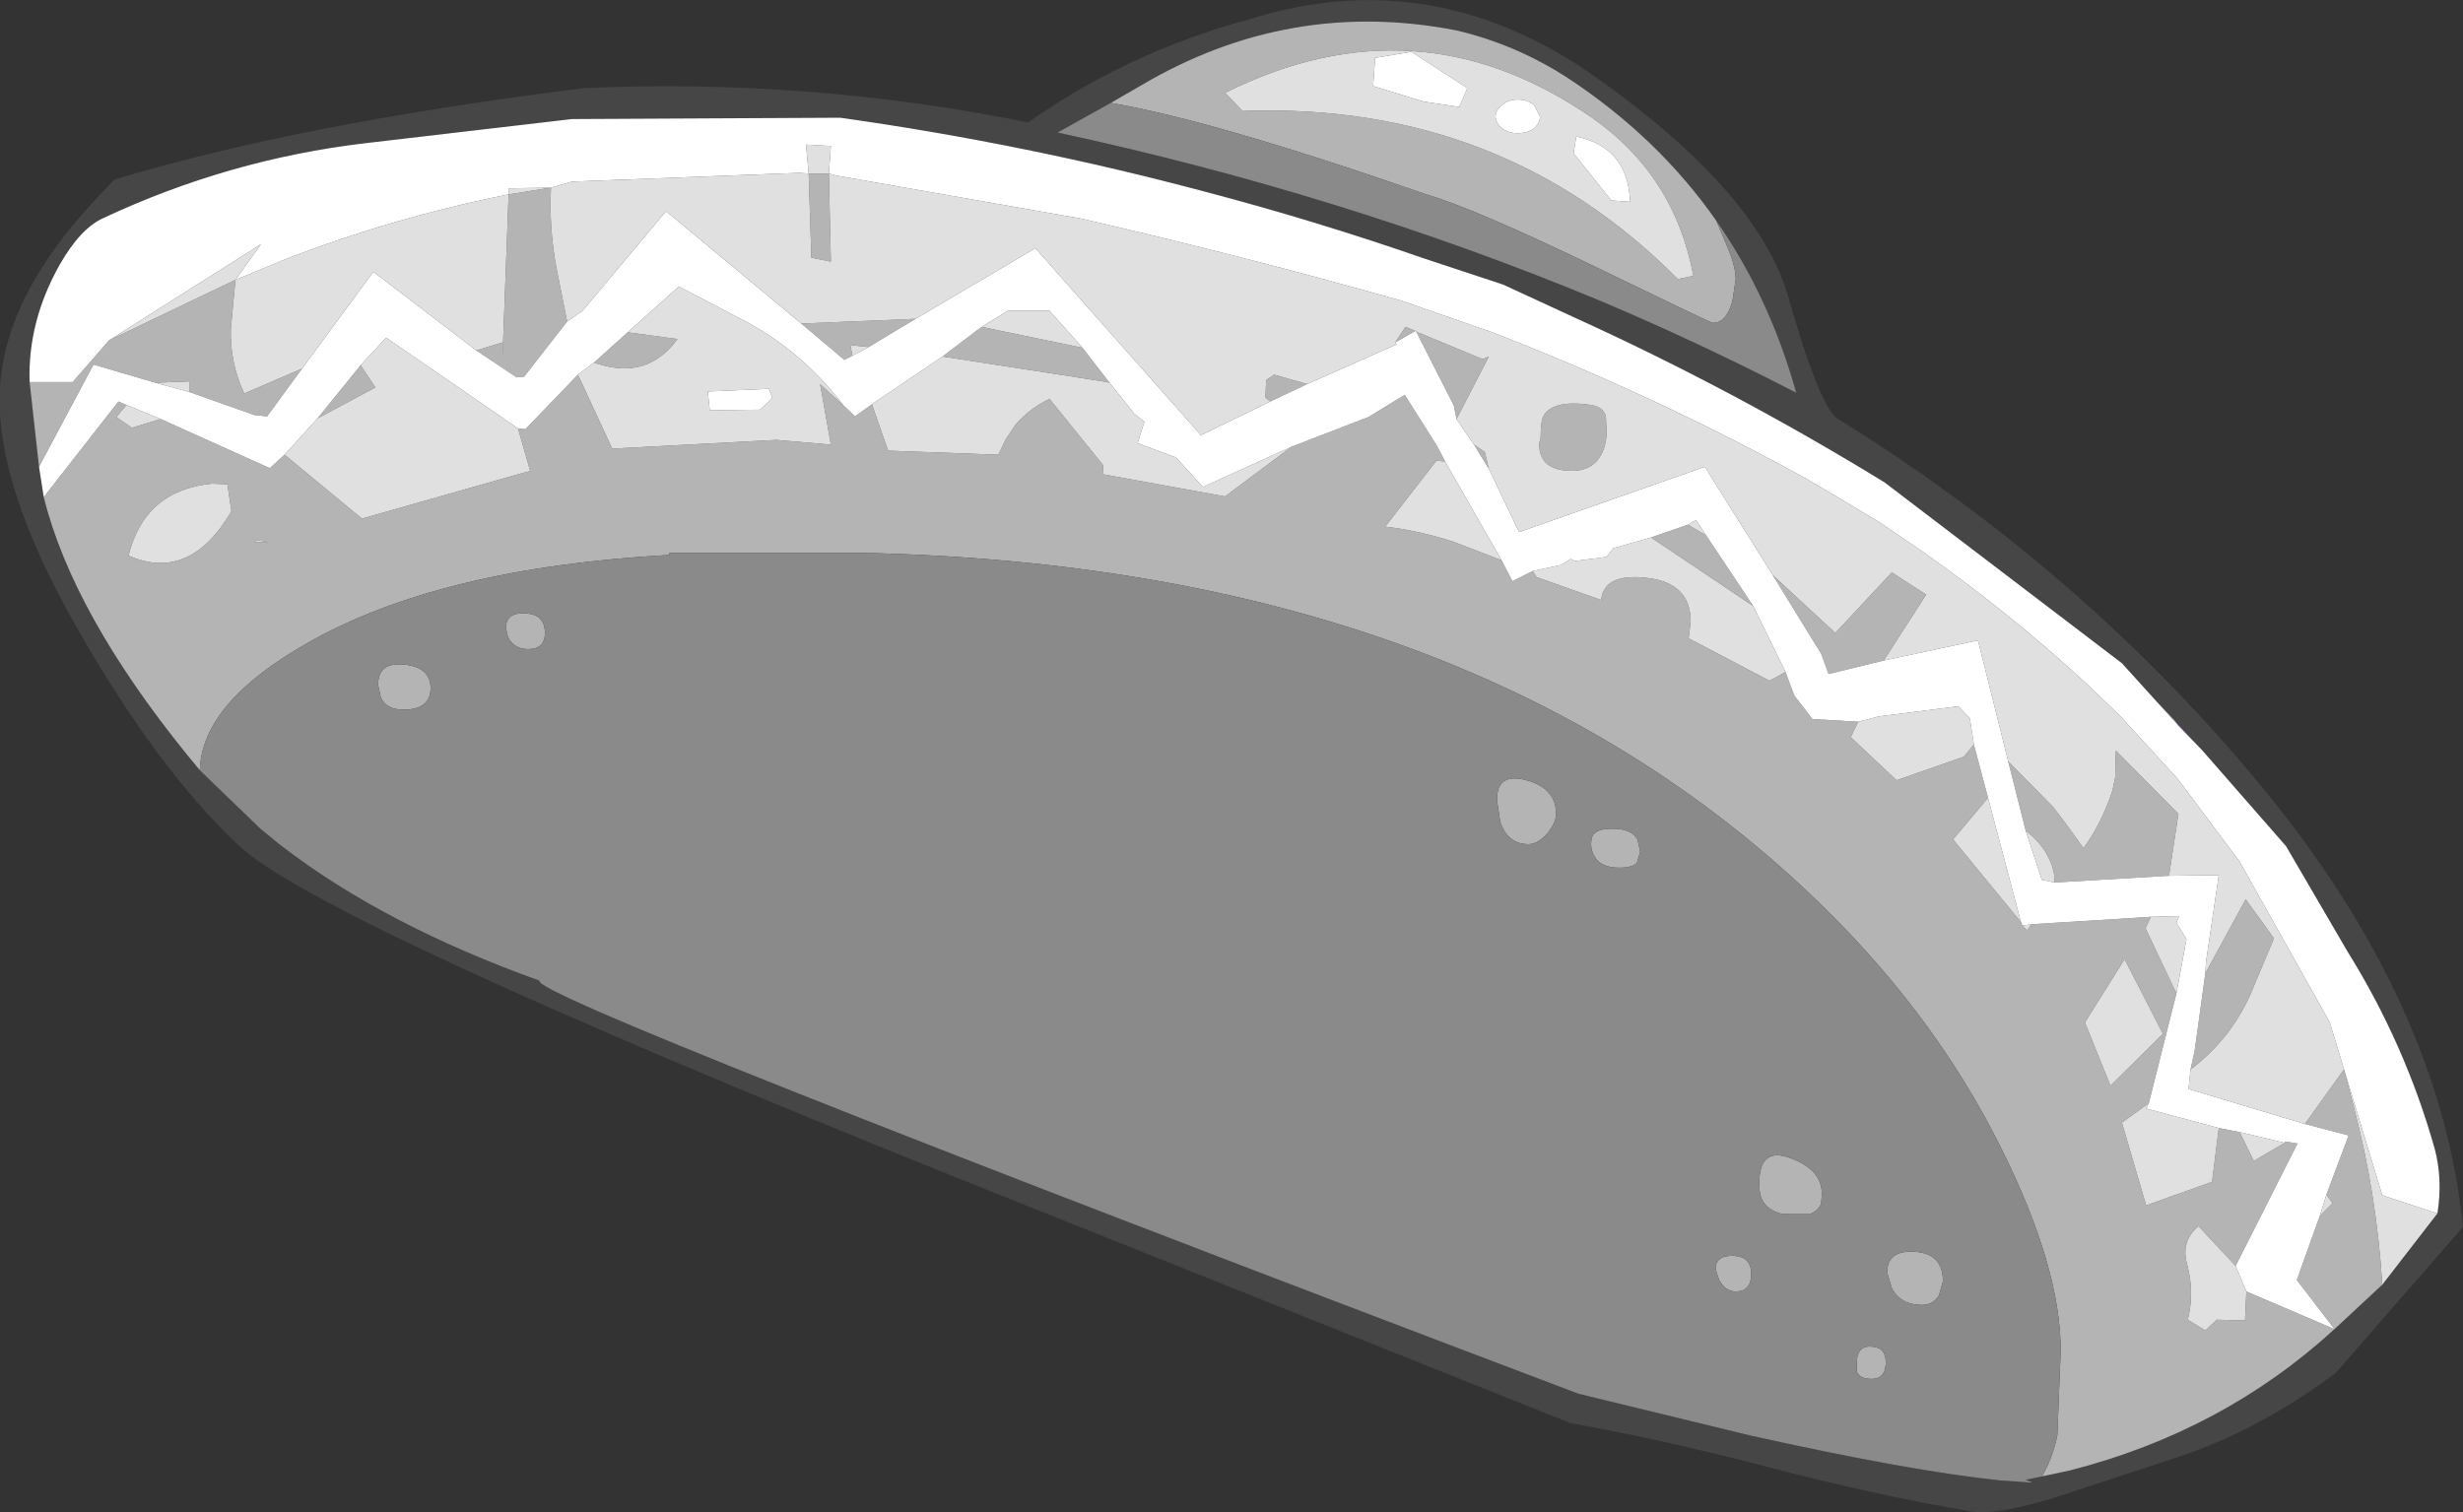 <?xml version="1.0" encoding="UTF-8" standalone="no"?>
<svg xmlns:ffdec="https://www.free-decompiler.com/flash" xmlns:xlink="http://www.w3.org/1999/xlink" ffdec:objectType="shape" height="112.4px" width="183.05px" xmlns="http://www.w3.org/2000/svg">
  <rect width="100%" height="100%" fill="#333333" stroke="none"/>
  <g transform="matrix(1.0, 0.0, 0.0, 1.0, 84.75, 110.5)">
    <path d="M77.15 -56.55 L76.9 -56.9 78.9 -54.75 77.15 -56.55" fill="#b75cf3" fill-rule="evenodd" stroke="none"/>
    <path d="M42.8 -94.1 Q38.5 -100.25 31.85 -104.65 27.95 -107.2 23.45 -108.25 11.05 -110.65 0.05 -104.15 L-2.2 -102.85 -6.15 -100.65 Q15.15 -96.05 34.15 -88.15 41.5 -85.05 48.75 -81.3 46.75 -88.45 42.8 -94.1 M33.8 -104.8 Q45.9 -96.25 48.15 -88.45 50.35 -80.7 51.7 -79.45 70.15 -68.05 83.4 -51.95 96.6 -35.9 98.3 -19.3 L88.85 -8.45 Q83.25 -4.25 77.15 -2.2 L67.7 0.9 Q63.55 2.15 61.75 1.85 54.65 0.65 46.65 -1.45 38.6 -3.55 32.0 -4.7 L-14.0 -23.1 Q-61.0 -42.0 -67.0 -47.65 -73.05 -53.3 -79.1 -63.95 -85.15 -74.6 -84.75 -81.6 -84.4 -88.65 -77.25 -96.1 L-76.25 -97.15 Q-62.55 -101.3 -41.35 -103.95 -24.65 -104.7 -8.35 -101.4 -0.85 -106.65 8.05 -109.05 21.65 -113.35 33.8 -104.8 M92.3 -15.0 L96.4 -20.3 Q96.8 -22.85 96.2 -25.1 94.0 -32.9 89.7 -39.8 L85.15 -47.6 78.9 -54.75 76.9 -56.9 75.35 -58.55 72.95 -61.2 55.3 -74.65 Q44.05 -81.55 32.15 -86.95 L26.95 -89.35 21.2 -91.25 Q13.15 -94.05 5.0 -96.2 -8.45 -99.8 -22.3 -101.75 L-42.25 -101.65 -57.65 -99.85 Q-67.75 -98.65 -77.05 -94.3 -78.75 -93.55 -80.3 -90.85 -82.7 -86.6 -82.55 -82.1 L-81.85 -75.8 -81.5 -73.55 Q-79.35 -64.9 -70.85 -54.4 L-69.9 -53.25 -69.75 -53.1 -69.65 -53.0 -65.4 -48.9 -63.75 -47.55 -63.8 -47.6 Q-56.2 -41.75 -44.65 -37.6 -45.7 -36.55 32.55 -6.9 L45.3 -3.8 Q57.2 -1.15 63.95 -0.45 L66.1 -0.3 66.3 -0.3 65.8 -0.5 67.0 -0.75 69.1 -1.2 Q80.45 -4.1 88.75 -11.7 L92.3 -15.0" fill="#464646" fill-rule="evenodd" stroke="none"/>
    <path d="M6.3 -103.6 L7.6 -102.25 Q26.85 -102.95 39.95 -89.75 L41.1 -90.0 Q39.7 -97.5 33.5 -101.8 20.55 -110.7 6.3 -103.6 M-2.2 -102.85 L0.05 -104.15 Q11.05 -110.65 23.45 -108.25 27.95 -107.2 31.85 -104.65 38.5 -100.25 42.8 -94.1 L43.5 -92.45 Q44.25 -90.75 44.25 -89.75 L44.0 -88.1 Q43.55 -86.5 42.55 -86.5 42.4 -86.5 33.95 -90.6 24.85 -95.0 21.25 -96.05 5.45 -101.55 -2.2 -102.85 M47.0 -67.75 L51.65 -63.45 55.85 -67.95 58.4 -66.3 55.25 -61.4 51.15 -60.4 50.6 -61.9 47.0 -67.75 M64.5 -53.9 L67.85 -50.5 68.8 -49.25 70.1 -47.45 Q71.5 -49.4 72.25 -51.75 L72.45 -52.7 72.5 -54.7 77.15 -50.0 76.45 -45.4 67.95 -44.9 67.9 -45.6 Q67.5 -47.45 65.8 -48.75 L64.5 -53.9 M79.15 -38.15 L82.15 -43.65 84.25 -40.75 82.8 -37.3 Q81.3 -33.45 78.05 -31.0 L78.35 -32.35 79.15 -38.15 M86.55 -26.95 L89.45 -31.0 90.2 -28.15 Q91.9 -21.65 92.3 -15.0 L88.75 -11.7 Q80.45 -4.1 69.1 -1.2 L67.0 -0.75 Q67.8 -2.1 68.15 -3.8 L68.4 -10.1 Q68.4 -16.25 64.05 -25.0 58.85 -35.55 49.45 -44.35 23.85 -68.4 -20.5 -69.4 L-35.0 -69.4 -35.0 -69.25 Q-52.1 -68.3 -61.9 -62.7 -69.75 -58.25 -69.9 -53.25 L-70.85 -54.4 Q-79.35 -64.9 -81.5 -73.55 L-75.95 -80.65 -75.35 -80.4 -76.1 -79.5 -74.95 -78.7 -72.8 -79.35 -64.7 -75.7 -63.6 -76.7 -57.85 -71.95 -45.35 -75.5 -46.25 -78.65 -45.7 -78.6 -41.8 -82.65 -39.25 -77.15 -27.05 -77.8 -23.0 -77.45 -23.8 -81.95 -22.05 -80.35 -21.2 -79.55 -19.95 -80.45 -18.75 -77.0 -10.55 -76.7 -10.0 -77.85 -9.3 -78.9 Q-8.3 -80.1 -6.75 -80.85 L-2.75 -75.9 -2.8 -75.25 6.3 -73.6 11.25 -77.3 16.95 -79.5 19.65 -81.15 22.05 -77.35 22.65 -76.2 22.0 -76.25 18.2 -71.35 Q20.8 -71.05 23.35 -70.2 L26.85 -68.85 27.65 -67.3 29.15 -68.05 29.45 -67.6 34.25 -65.9 Q34.45 -67.9 37.6 -67.55 40.9 -67.2 40.9 -64.3 L40.75 -63.05 46.75 -59.9 Q47.35 -60.2 47.95 -60.55 L48.6 -58.8 49.95 -57.05 53.35 -56.85 52.8 -55.7 56.2 -52.5 61.2 -54.25 61.95 -55.15 63.0 -51.2 60.4 -48.1 65.45 -41.95 65.55 -41.7 65.9 -41.35 66.25 -41.8 75.1 -42.35 74.7 -41.5 77.0 -36.65 74.95 -28.5 72.95 -27.05 74.75 -20.9 79.65 -22.65 80.15 -26.65 81.7 -26.35 82.75 -24.2 85.05 -25.55 85.05 -25.65 86.0 -25.5 81.4 -16.4 78.65 -19.35 Q77.3 -18.25 77.8 -16.5 78.35 -14.45 77.85 -12.4 L79.15 -11.6 80.0 -12.4 82.1 -12.35 82.2 -14.5 88.75 -11.7 85.95 -15.35 87.65 -20.1 88.6 -21.05 88.15 -21.7 89.8 -26.1 86.55 -26.95 M-23.15 -97.6 L-23.0 -91.05 -24.45 -91.35 -24.65 -97.6 -23.15 -97.6 M-43.8 -96.55 Q-43.95 -93.55 -43.4 -90.6 L-42.6 -86.6 -45.8 -82.5 -46.35 -82.45 -49.35 -84.45 -47.4 -85.05 -47.4 -84.0 -46.95 -96.05 -43.8 -96.55 M-25.2 -86.45 L-16.7 -86.8 -20.2 -84.7 -21.55 -84.85 -21.4 -84.05 -22.0 -83.75 -25.2 -86.45 M9.65 -80.65 L9.3 -80.95 9.35 -82.25 9.95 -82.65 12.4 -81.95 9.65 -80.65 M18.95 -85.05 L19.7 -86.2 20.45 -85.9 18.95 -85.05 M20.5 -85.85 L25.45 -83.8 25.9 -84.0 23.5 -79.35 23.3 -80.35 20.5 -85.85 M24.8 -77.45 L25.6 -76.9 25.9 -75.65 24.8 -77.45 M40.7 -71.5 L42.05 -70.7 45.55 -65.45 37.95 -70.55 40.7 -71.5 M33.5 -80.4 Q34.4 -80.25 34.6 -79.55 L34.65 -78.4 Q34.65 -77.45 34.25 -76.7 33.6 -75.5 32.1 -75.5 30.15 -75.5 29.75 -76.75 29.55 -77.35 29.75 -78.0 29.75 -79.25 30.0 -79.65 30.75 -80.8 33.5 -80.4 M30.9 -50.0 Q30.9 -49.35 30.25 -48.55 29.55 -47.75 28.85 -47.75 27.3 -47.75 26.75 -49.4 L26.5 -51.05 Q26.5 -53.1 28.7 -52.5 30.9 -51.9 30.9 -50.0 M35.1 -48.9 Q36.5 -48.9 36.95 -48.1 L37.15 -47.2 36.9 -46.35 Q36.55 -46.0 35.6 -46.0 34.2 -46.0 33.75 -46.85 33.5 -47.25 33.5 -47.75 33.5 -48.35 33.75 -48.55 34.1 -48.9 35.1 -48.9 M76.0 -33.65 L73.15 -39.2 70.2 -34.5 72.1 -29.8 76.0 -33.65 M59.65 -15.25 L59.35 -14.2 Q58.9 -13.5 58.1 -13.5 56.5 -13.5 55.85 -14.75 L55.5 -15.9 Q55.5 -17.6 57.6 -17.45 59.65 -17.3 59.65 -15.25 M50.65 -21.75 L50.6 -21.05 Q50.4 -20.5 49.75 -20.25 L47.75 -20.25 Q46.5 -20.55 46.15 -21.45 46.0 -21.8 46.0 -22.55 46.0 -25.3 48.35 -24.4 50.65 -23.55 50.65 -21.75 M45.4 -15.8 Q45.4 -14.5 44.25 -14.5 43.45 -14.5 43.0 -15.4 L42.75 -16.15 Q42.75 -17.2 44.1 -17.15 45.4 -17.1 45.4 -15.8 M55.4 -9.25 Q55.4 -8.0 54.35 -8.0 53.45 -8.0 53.25 -8.55 L53.25 -9.2 Q53.25 -10.5 54.35 -10.4 55.4 -10.35 55.4 -9.25 M-81.85 -75.8 L-82.55 -82.1 -79.35 -82.1 -76.65 -85.2 -67.25 -89.7 -67.6 -86.0 Q-67.65 -83.5 -66.6 -81.25 L-62.3 -83.1 -64.9 -79.55 -65.85 -79.65 -70.65 -81.35 -70.65 -82.15 -73.2 -82.05 -77.8 -83.4 -81.85 -75.8 M-11.8 -86.2 L-4.3 -84.65 -2.25 -82.0 -2.45 -82.1 -14.7 -84.0 -11.8 -86.2 M-38.1 -85.8 L-34.4 -85.3 -34.75 -84.85 Q-37.0 -82.25 -40.6 -83.55 L-38.1 -85.8 M-57.95 -83.35 L-56.85 -81.7 -61.15 -79.4 -57.95 -83.35 M-67.85 -74.5 L-69.0 -74.55 Q-74.0 -74.05 -75.2 -69.2 -70.65 -67.2 -67.55 -72.5 L-67.85 -74.5 M-64.75 -70.2 L-65.7 -70.35 -65.75 -70.2 -64.75 -70.2 M-44.25 -63.45 Q-44.25 -62.25 -45.5 -62.25 -46.55 -62.25 -47.0 -63.15 L-47.15 -63.8 Q-47.15 -65.0 -45.7 -64.9 -44.25 -64.85 -44.25 -63.45 M-52.75 -59.35 Q-52.75 -57.75 -54.75 -57.75 -56.05 -57.75 -56.45 -58.65 L-56.65 -59.6 Q-56.65 -61.3 -54.7 -61.1 -52.75 -60.9 -52.75 -59.35" fill="#b4b4b4" fill-rule="evenodd" stroke="none"/>
    <path d="M20.15 -106.65 L17.45 -106.2 17.3 -104.1 21.05 -102.95 23.7 -102.55 24.3 -103.95 20.15 -106.65 M6.3 -103.6 Q20.55 -110.7 33.5 -101.8 39.7 -97.5 41.1 -90.0 L39.95 -89.75 Q26.85 -102.95 7.6 -102.25 L6.3 -103.6 M32.4 -100.35 L32.2 -99.1 35.0 -95.6 36.4 -95.5 Q36.25 -99.55 32.4 -100.35 M29.25 -100.95 Q29.7 -101.35 29.7 -101.85 L29.25 -102.7 Q28.75 -103.1 28.05 -103.1 27.35 -103.1 26.9 -102.7 26.4 -102.35 26.4 -101.85 26.4 -101.35 26.9 -100.95 27.35 -100.6 28.05 -100.6 28.75 -100.6 29.25 -100.95 M55.25 -61.4 L58.4 -66.3 55.85 -67.95 51.65 -63.45 47.0 -67.75 41.95 -75.8 28.15 -70.95 25.9 -75.65 25.6 -76.9 24.8 -77.45 23.5 -79.35 25.9 -84.0 25.45 -83.8 20.5 -85.85 20.45 -85.9 19.7 -86.2 18.95 -85.05 19.05 -84.9 12.4 -81.95 9.95 -82.65 9.35 -82.25 9.3 -80.95 9.65 -80.65 4.5 -78.15 -7.8 -92.05 -16.7 -86.8 -25.2 -86.45 -35.25 -94.8 -41.45 -87.4 -42.6 -86.6 -43.4 -90.6 Q-43.95 -93.55 -43.8 -96.55 L-42.25 -97.0 -25.35 -97.65 -24.65 -97.6 -24.45 -91.35 -23.0 -91.05 -23.15 -97.6 -22.6 -97.45 -4.4 -94.25 Q7.55 -91.5 19.4 -88.15 L26.15 -85.8 Q38.3 -81.1 49.7 -74.8 L54.9 -71.7 58.2 -69.45 Q64.6 -64.95 70.3 -59.7 L72.8 -57.3 77.1 -52.6 81.7 -46.45 88.4 -34.5 92.3 -21.65 96.4 -20.3 92.3 -15.0 Q91.9 -21.65 90.2 -28.15 L89.45 -31.0 86.55 -26.95 77.9 -29.55 78.05 -31.0 Q81.3 -33.45 82.8 -37.3 L84.25 -40.75 82.15 -43.65 79.15 -38.15 79.2 -39.0 80.15 -45.45 76.45 -45.4 77.15 -50.0 72.5 -54.7 72.45 -52.7 72.25 -51.75 Q71.5 -49.4 70.1 -47.45 L68.8 -49.25 67.85 -50.5 64.5 -53.9 62.25 -62.9 55.25 -61.4 M42.05 -70.7 L40.7 -71.5 41.3 -71.85 42.05 -70.7 M37.95 -70.55 L45.55 -65.45 47.95 -60.55 Q47.35 -60.2 46.75 -59.9 L40.75 -63.05 40.9 -64.3 Q40.9 -67.2 37.6 -67.55 34.45 -67.9 34.25 -65.9 L29.45 -67.6 29.15 -68.05 31.25 -68.5 32.0 -68.95 32.3 -68.8 34.65 -69.1 35.15 -69.75 37.95 -70.55 M53.35 -56.85 L54.9 -57.25 60.8 -58.0 61.65 -57.1 61.95 -55.15 61.2 -54.25 56.2 -52.5 52.8 -55.7 53.35 -56.85 M63.0 -51.2 L65.45 -41.95 60.4 -48.1 63.0 -51.2 M65.55 -41.7 L66.25 -41.8 65.9 -41.35 65.55 -41.7 M75.1 -42.35 L77.2 -42.4 77.0 -41.9 77.75 -40.7 77.0 -36.65 74.7 -41.5 75.1 -42.35 M74.95 -28.5 L74.75 -28.1 80.15 -26.65 79.65 -22.65 74.75 -20.9 72.95 -27.05 74.95 -28.5 M81.7 -26.35 L85.05 -25.55 82.75 -24.2 81.7 -26.35 M81.4 -16.4 L82.2 -14.5 82.1 -12.35 80.0 -12.4 79.15 -11.6 77.85 -12.4 Q78.35 -14.45 77.8 -16.5 77.3 -18.25 78.65 -19.35 L81.4 -16.4 M87.65 -20.1 L88.15 -21.7 88.6 -21.05 87.65 -20.1 M76.9 -56.9 L77.15 -56.55 75.35 -58.55 76.9 -56.9 M22.65 -76.2 L26.85 -68.85 23.35 -70.2 Q20.8 -71.05 18.2 -71.35 L22.0 -76.25 22.65 -76.2 M33.5 -80.4 Q30.75 -80.8 30.0 -79.65 29.75 -79.25 29.75 -78.0 29.55 -77.35 29.75 -76.75 30.15 -75.5 32.1 -75.5 33.6 -75.5 34.25 -76.7 34.65 -77.45 34.65 -78.4 L34.6 -79.55 Q34.4 -80.25 33.5 -80.4 M-2.25 -82.0 L-0.45 -79.75 0.3 -79.15 -0.2 -77.55 2.65 -76.5 4.65 -74.3 11.25 -77.3 6.3 -73.6 -2.8 -75.25 -2.75 -75.9 -6.75 -80.85 Q-8.3 -80.1 -9.3 -78.9 L-10.0 -77.85 -10.55 -76.7 -18.75 -77.0 -19.95 -80.45 -14.7 -84.0 -2.45 -82.1 -2.25 -82.0 M-22.05 -80.35 L-23.8 -81.95 -23.0 -77.45 -27.05 -77.8 -39.25 -77.15 -41.8 -82.65 -40.6 -83.55 Q-37.0 -82.25 -34.75 -84.85 L-34.4 -85.3 -38.1 -85.8 -34.3 -89.2 -29.8 -86.85 Q-25.25 -84.55 -22.05 -80.35 M-46.25 -78.65 L-45.35 -75.5 -57.85 -71.95 -63.6 -76.7 -61.15 -79.4 -56.85 -81.7 -57.95 -83.35 -56.05 -85.4 -46.25 -78.65 M-72.8 -79.35 L-74.95 -78.7 -76.1 -79.5 -75.35 -80.4 -72.8 -79.35 M65.8 -48.75 Q67.5 -47.45 67.9 -45.6 L67.95 -44.9 67.0 -45.1 65.8 -48.75 M76.0 -33.65 L72.1 -29.8 70.2 -34.5 73.15 -39.2 76.0 -33.65 M-24.65 -97.6 L-24.85 -99.75 -23.0 -99.65 -23.15 -97.6 -24.65 -97.6 M-76.65 -85.2 L-65.35 -92.35 -67.25 -89.7 -63.5 -91.25 Q-55.45 -94.35 -46.95 -96.05 L-46.95 -96.5 -43.8 -96.55 -46.95 -96.05 -47.4 -84.0 -47.4 -85.05 -49.35 -84.45 -57.0 -90.3 -62.3 -83.1 -66.6 -81.25 Q-67.65 -83.5 -67.6 -86.0 L-67.25 -89.7 -76.65 -85.2 M-11.8 -86.2 L-9.85 -87.4 -6.75 -87.4 -4.3 -84.65 -11.8 -86.2 M-20.2 -84.7 L-21.4 -84.05 -21.55 -84.85 -20.2 -84.7 M-32.15 -81.4 L-32.0 -80.0 -28.25 -80.05 -27.35 -80.9 -27.6 -81.6 -32.15 -81.4 M-70.65 -81.35 L-73.2 -82.05 -70.65 -82.15 -70.65 -81.35 M-67.85 -74.5 L-67.55 -72.5 Q-70.65 -67.2 -75.2 -69.2 -74.0 -74.05 -69.0 -74.55 L-67.85 -74.5 M-64.75 -70.2 L-65.75 -70.2 -65.7 -70.35 -64.75 -70.2" fill="#e0e0e0" fill-rule="evenodd" stroke="none"/>
    <path d="M20.15 -106.65 L24.3 -103.95 23.7 -102.55 21.05 -102.95 17.3 -104.1 17.45 -106.2 20.15 -106.65 M29.25 -100.95 Q28.75 -100.6 28.05 -100.6 27.35 -100.6 26.9 -100.95 26.4 -101.35 26.4 -101.85 26.4 -102.35 26.9 -102.7 27.35 -103.1 28.05 -103.1 28.75 -103.1 29.25 -102.7 L29.7 -101.85 Q29.7 -101.35 29.25 -100.95 M32.4 -100.35 Q36.25 -99.55 36.4 -95.5 L35.0 -95.6 32.2 -99.1 32.4 -100.35 M55.25 -61.4 L62.25 -62.9 64.5 -53.9 65.8 -48.75 67.0 -45.1 67.95 -44.9 76.45 -45.4 80.15 -45.45 79.2 -39.0 79.15 -38.15 78.35 -32.35 78.05 -31.0 77.9 -29.55 86.55 -26.95 89.8 -26.1 88.15 -21.7 87.65 -20.1 85.95 -15.35 88.75 -11.7 82.2 -14.5 81.4 -16.4 86.0 -25.5 85.05 -25.65 85.05 -25.55 81.7 -26.35 80.15 -26.65 74.75 -28.1 74.95 -28.5 77.0 -36.65 77.75 -40.7 77.0 -41.9 77.2 -42.4 75.1 -42.35 66.25 -41.8 65.55 -41.7 65.45 -41.95 63.0 -51.2 61.95 -55.15 61.65 -57.1 60.8 -58.0 54.9 -57.25 53.35 -56.85 49.95 -57.05 48.6 -58.8 47.95 -60.55 45.55 -65.45 42.05 -70.7 41.3 -71.85 40.7 -71.5 37.95 -70.55 35.15 -69.75 34.65 -69.1 32.3 -68.8 32.0 -68.95 31.25 -68.5 29.15 -68.05 27.65 -67.3 26.85 -68.85 22.65 -76.2 22.05 -77.35 19.65 -81.15 16.95 -79.5 11.25 -77.3 4.65 -74.3 2.65 -76.5 -0.2 -77.55 0.3 -79.15 -0.45 -79.75 -2.25 -82.0 -4.3 -84.65 -6.75 -87.4 -9.85 -87.4 -11.8 -86.2 -14.7 -84.0 -19.95 -80.45 -21.2 -79.55 -22.05 -80.35 Q-25.25 -84.55 -29.8 -86.85 L-34.3 -89.2 -38.1 -85.8 -40.6 -83.55 -41.8 -82.65 -45.7 -78.6 -46.25 -78.65 -56.05 -85.4 -57.95 -83.35 -61.15 -79.4 -63.6 -76.7 -64.7 -75.7 -72.8 -79.35 -75.35 -80.4 -75.95 -80.65 -81.5 -73.55 -81.85 -75.8 -77.8 -83.4 -73.2 -82.05 -70.65 -81.35 -65.85 -79.65 -64.9 -79.55 -62.3 -83.1 -57.0 -90.3 -49.35 -84.45 -46.35 -82.45 -45.8 -82.5 -42.6 -86.6 -41.45 -87.4 -35.25 -94.8 -25.2 -86.45 -22.0 -83.75 -21.4 -84.05 -20.2 -84.7 -16.7 -86.8 -7.8 -92.05 4.5 -78.15 9.65 -80.65 12.4 -81.95 19.05 -84.9 18.95 -85.05 20.45 -85.9 20.5 -85.85 23.3 -80.35 23.5 -79.35 24.8 -77.45 25.9 -75.65 28.15 -70.95 41.95 -75.8 47.0 -67.75 50.6 -61.9 51.15 -60.4 55.25 -61.4 M96.4 -20.3 L92.3 -21.65 88.4 -34.5 81.7 -46.45 77.1 -52.6 72.8 -57.3 70.3 -59.7 Q64.6 -64.95 58.2 -69.45 L54.9 -71.7 49.7 -74.8 Q38.3 -81.1 26.15 -85.8 L19.4 -88.15 Q7.55 -91.5 -4.4 -94.25 L-22.6 -97.45 -23.15 -97.6 -23.0 -99.65 -24.85 -99.75 -24.65 -97.6 -25.35 -97.65 -42.25 -97.0 -43.8 -96.55 -46.95 -96.5 -46.95 -96.05 Q-55.45 -94.35 -63.5 -91.25 L-67.25 -89.7 -65.35 -92.35 -76.65 -85.2 -79.35 -82.1 -82.55 -82.1 Q-82.7 -86.6 -80.3 -90.85 -78.75 -93.55 -77.05 -94.3 -67.75 -98.65 -57.65 -99.85 L-42.25 -101.65 -22.3 -101.75 Q-8.45 -99.8 5.0 -96.2 13.15 -94.05 21.2 -91.25 L26.95 -89.35 32.15 -86.95 Q44.05 -81.55 55.3 -74.65 L72.95 -61.2 75.35 -58.55 77.15 -56.55 78.9 -54.75 85.15 -47.6 89.7 -39.8 Q94.0 -32.9 96.2 -25.1 96.8 -22.85 96.4 -20.3 M-32.15 -81.4 L-27.6 -81.6 -27.35 -80.9 -28.25 -80.05 -32.0 -80.0 -32.15 -81.4" fill="#ffffff" fill-rule="evenodd" stroke="none"/>
    <path d="M-2.2 -102.85 Q5.45 -101.55 21.25 -96.05 24.85 -95.0 33.95 -90.6 42.4 -86.5 42.55 -86.5 43.55 -86.5 44.0 -88.1 L44.25 -89.75 Q44.25 -90.75 43.5 -92.45 L42.8 -94.1 Q46.75 -88.45 48.75 -81.3 41.5 -85.05 34.15 -88.15 15.15 -96.05 -6.15 -100.65 L-2.2 -102.85 M-69.9 -53.25 Q-69.75 -58.25 -61.9 -62.7 -52.1 -68.3 -35.0 -69.25 L-35.0 -69.4 -20.5 -69.4 Q23.85 -68.4 49.45 -44.35 58.85 -35.55 64.05 -25.0 68.4 -16.25 68.4 -10.1 L68.15 -3.8 Q67.8 -2.1 67.0 -0.75 L65.8 -0.5 66.3 -0.3 66.1 -0.3 63.95 -0.45 Q57.2 -1.15 45.3 -3.8 L32.55 -6.9 Q-45.7 -36.55 -44.65 -37.6 -56.2 -41.75 -63.8 -47.6 L-63.75 -47.55 -65.4 -48.9 -69.65 -53.0 -69.75 -53.1 -69.9 -53.25 M30.9 -50.0 Q30.9 -51.9 28.7 -52.5 26.5 -53.1 26.5 -51.05 L26.75 -49.4 Q27.3 -47.75 28.85 -47.75 29.55 -47.75 30.25 -48.55 30.9 -49.35 30.9 -50.0 M35.1 -48.9 Q34.1 -48.9 33.75 -48.55 33.5 -48.35 33.5 -47.75 33.5 -47.25 33.75 -46.85 34.2 -46.0 35.6 -46.0 36.55 -46.0 36.9 -46.35 L37.15 -47.2 36.95 -48.1 Q36.5 -48.9 35.1 -48.9 M55.4 -9.25 Q55.4 -10.35 54.35 -10.4 53.25 -10.5 53.25 -9.2 L53.25 -8.55 Q53.45 -8.0 54.35 -8.0 55.4 -8.0 55.4 -9.25 M45.4 -15.8 Q45.4 -17.1 44.1 -17.15 42.75 -17.2 42.75 -16.15 L43.0 -15.4 Q43.45 -14.5 44.25 -14.5 45.4 -14.5 45.4 -15.8 M50.65 -21.75 Q50.65 -23.55 48.35 -24.4 46.0 -25.3 46.0 -22.55 46.0 -21.8 46.15 -21.45 46.5 -20.55 47.75 -20.25 L49.75 -20.25 Q50.4 -20.5 50.6 -21.05 L50.65 -21.75 M59.65 -15.25 Q59.65 -17.3 57.6 -17.45 55.5 -17.6 55.5 -15.9 L55.85 -14.75 Q56.5 -13.5 58.1 -13.5 58.9 -13.5 59.35 -14.2 L59.65 -15.25 M-52.75 -59.35 Q-52.75 -60.9 -54.7 -61.1 -56.65 -61.3 -56.65 -59.6 L-56.45 -58.65 Q-56.05 -57.75 -54.75 -57.75 -52.75 -57.75 -52.75 -59.35 M-44.25 -63.45 Q-44.25 -64.85 -45.7 -64.9 -47.15 -65.0 -47.15 -63.8 L-47.0 -63.15 Q-46.55 -62.25 -45.5 -62.25 -44.25 -62.25 -44.25 -63.45" fill="#8a8a8a" fill-rule="evenodd" stroke="none"/>
  </g>
</svg>
